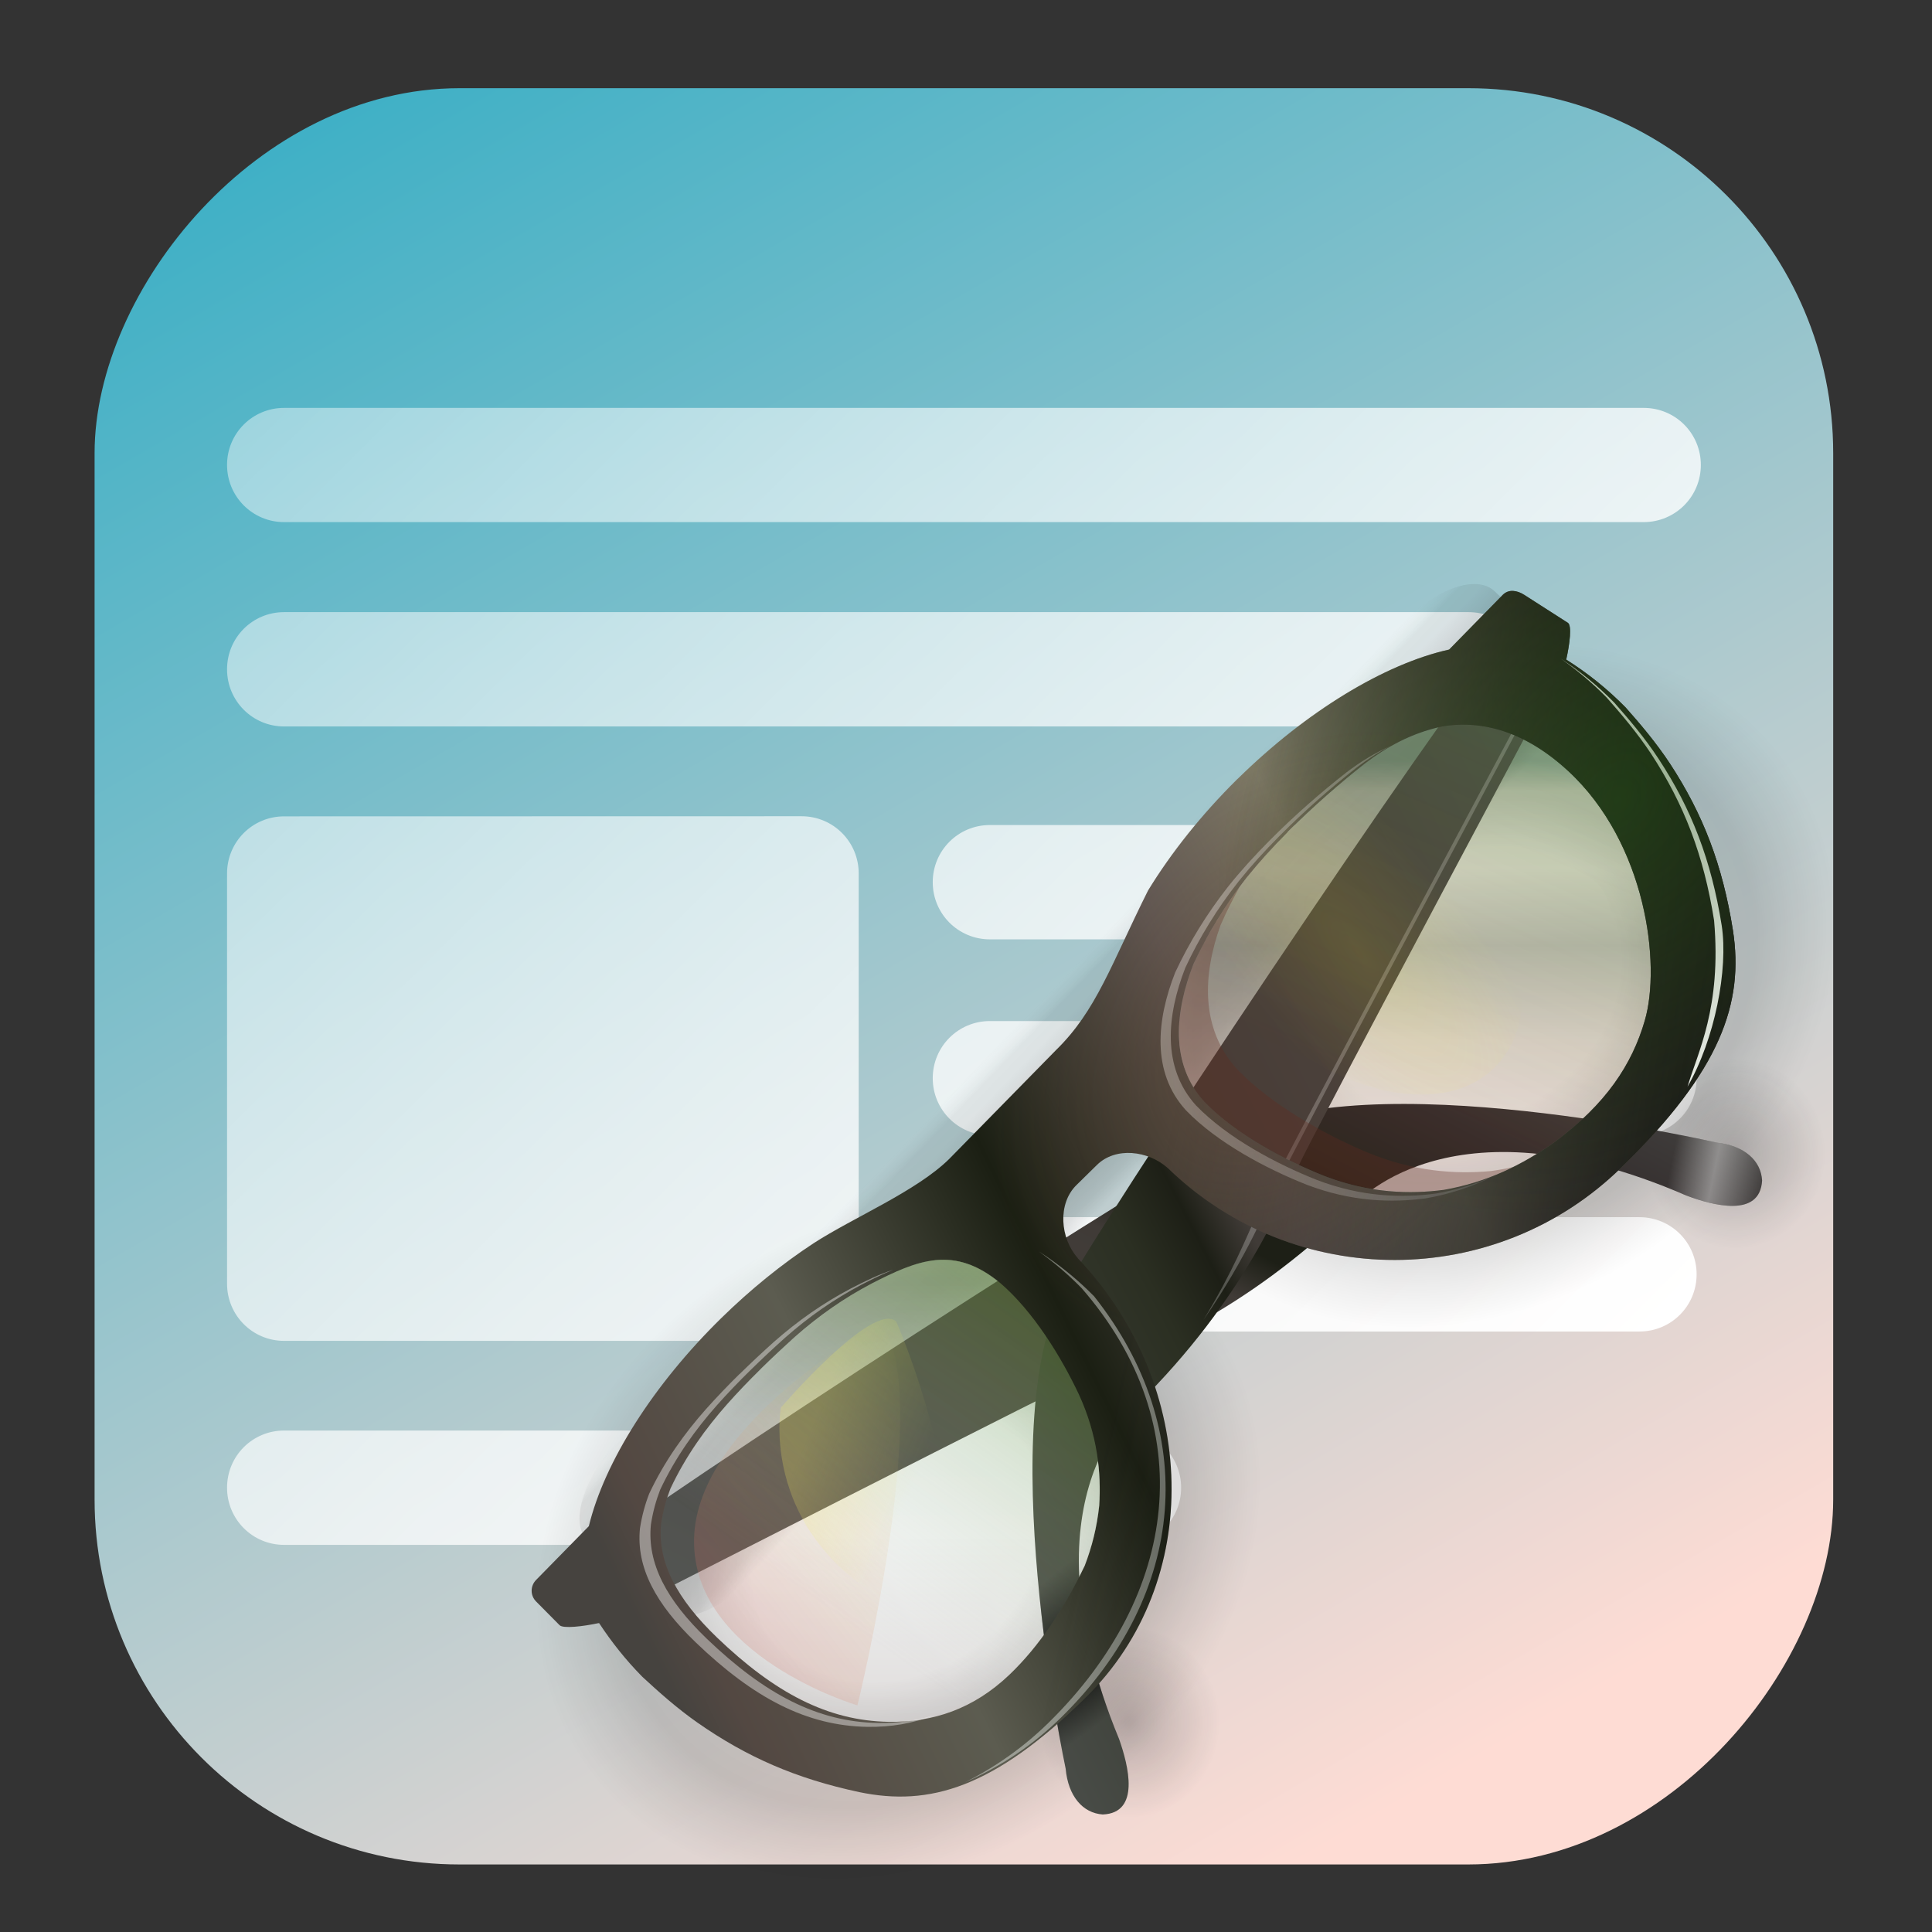 <?xml version="1.0" encoding="UTF-8" standalone="no"?>
<svg
   xmlns:dc="http://purl.org/dc/elements/1.1/"
   xmlns:cc="http://creativecommons.org/ns#"
   xmlns:rdf="http://www.w3.org/1999/02/22-rdf-syntax-ns#"
   xmlns:svg="http://www.w3.org/2000/svg"
   xmlns="http://www.w3.org/2000/svg"
   xmlns:xlink="http://www.w3.org/1999/xlink"
   xmlns:sodipodi="http://sodipodi.sourceforge.net/DTD/sodipodi-0.dtd"
   xmlns:inkscape="http://www.inkscape.org/namespaces/inkscape"
   width="64"
   height="64"
   version="1.1"
   viewBox="0 0 16.933 16.933"
   id="svg12"
   sodipodi:docname="gnome-documents.svg"
   inkscape:version="1.0.2 (e86c870879, 2021-01-15)">
  <rect x="0" y="0" width="16.933" height="16.933" fill="#333333" stroke="none"/>
  <defs
     id="defs16">
    <linearGradient
       inkscape:collect="always"
       id="linearGradient1241">
      <stop
         style="stop-color:#c6d1c4;stop-opacity:1;"
         offset="0"
         id="stop1237" />
      <stop
         style="stop-color:#eef3f3;stop-opacity:1"
         offset="0.307"
         id="stop1247" />
      <stop
         style="stop-color:#f1f3f3;stop-opacity:1"
         offset="0.568"
         id="stop1249" />
      <stop
         style="stop-color:#dedbda;stop-opacity:1"
         offset="1"
         id="stop1239" />
    </linearGradient>
    <linearGradient
       inkscape:collect="always"
       id="linearGradient1207">
      <stop
         style="stop-color:#f5efee;stop-opacity:1"
         offset="0"
         id="stop1203" />
      <stop
         style="stop-color:#e1ded6;stop-opacity:1"
         offset="0.344"
         id="stop1233" />
      <stop
         style="stop-color:#bec3b9;stop-opacity:1;"
         offset="0.568"
         id="stop1229" />
      <stop
         style="stop-color:#dee1d4;stop-opacity:1"
         offset="0.748"
         id="stop1215" />
      <stop
         style="stop-color:#d2d9ca;stop-opacity:1"
         offset="0.93"
         id="stop1213" />
      <stop
         style="stop-color:#9bb3a4;stop-opacity:1"
         offset="1"
         id="stop1205" />
    </linearGradient>
    <linearGradient
       inkscape:collect="always"
       id="linearGradient907">
      <stop
         style="stop-color:#ffffff;stop-opacity:0.388"
         offset="0"
         id="stop903" />
      <stop
         style="stop-color:#ffffff;stop-opacity:1"
         offset="1"
         id="stop905" />
    </linearGradient>
    <linearGradient
       inkscape:collect="always"
       xlink:href="#linearGradient1689"
       id="linearGradient1691"
       x1="-1424.93"
       y1="99.246"
       x2="-1482.27"
       y2="198.561"
       gradientUnits="userSpaceOnUse"
       gradientTransform="matrix(0.202,0,0,0.202,287.546,-24.064)" />
    <linearGradient
       inkscape:collect="always"
       id="linearGradient1689">
      <stop
         style="stop-color:#02a2c1;stop-opacity:1"
         offset="0"
         id="stop1685" />
      <stop
         style="stop-color:#fedcd4;stop-opacity:1"
         offset="1"
         id="stop1687" />
    </linearGradient>
    <mask
       maskUnits="userSpaceOnUse"
       id="mask1860">
      <circle
         style="fill:#e5fdff;fill-opacity:1;stroke:none;stroke-width:0.059;stroke-linecap:round;stroke-linejoin:round"
         id="circle1862"
         cx="11.542"
         cy="11.644"
         r="5.284" />
    </mask>
    <linearGradient
       gradientTransform="matrix(0.369,0,0,0.369,-2.696,-3.034)"
       id="j"
       x1="44"
       x2="30.5"
       y1="21"
       y2="46"
       gradientUnits="userSpaceOnUse">
      <stop
         stop-color="#999"
         offset="0"
         id="stop12"
         style="stop-color:#999999;stop-opacity:1" />
      <stop
         stop-color="#aeaeae"
         offset="1"
         id="stop14"
         style="stop-color:#c5c4bf;stop-opacity:1" />
    </linearGradient>
    <linearGradient
       inkscape:collect="always"
       xlink:href="#linearGradient907"
       id="linearGradient909"
       x1="9.932"
       y1="5.642"
       x2="51.403"
       y2="47.113"
       gradientUnits="userSpaceOnUse"
       gradientTransform="matrix(0.265,0,0,0.265,-0.112,0.335)" />
    <radialGradient
       inkscape:collect="always"
       xlink:href="#linearGradient922"
       id="radialGradient928"
       gradientUnits="userSpaceOnUse"
       gradientTransform="matrix(0.177,-1.0698934e-8,1.1301972e-8,0.187,11.985,4.7)"
       cx="18.214"
       cy="28.929"
       fx="18.214"
       fy="28.929"
       r="4.47" />
    <linearGradient
       inkscape:collect="always"
       id="linearGradient922">
      <stop
         style="stop-color:#0e1014;stop-opacity:1;"
         offset="0"
         id="stop918" />
      <stop
         style="stop-color:#0e1014;stop-opacity:0;"
         offset="1"
         id="stop920" />
    </linearGradient>
    <radialGradient
       inkscape:collect="always"
       xlink:href="#linearGradient922"
       id="radialGradient924"
       cx="18.214"
       cy="28.929"
       fx="18.214"
       fy="28.929"
       r="4.47"
       gradientUnits="userSpaceOnUse"
       gradientTransform="matrix(0.177,-1.0698934e-8,1.1301972e-8,0.187,6.677,9.687)" />
    <radialGradient
       inkscape:collect="always"
       xlink:href="#linearGradient903"
       id="radialGradient905"
       cx="74.344"
       cy="69.271"
       fx="74.344"
       fy="69.271"
       r="9.008"
       gradientTransform="matrix(0.374,-0.007,0.006,0.309,-22.642,-6.378)"
       gradientUnits="userSpaceOnUse" />
    <linearGradient
       inkscape:collect="always"
       id="linearGradient903">
      <stop
         style="stop-color:#000000;stop-opacity:0"
         offset="0"
         id="stop899" />
      <stop
         id="stop911"
         offset="0.405"
         style="stop-color:#000000;stop-opacity:0" />
      <stop
         id="stop907"
         offset="0.556"
         style="stop-color:#000000;stop-opacity:0.094" />
      <stop
         style="stop-color:#000000;stop-opacity:0.118"
         offset="0.773"
         id="stop909" />
      <stop
         id="stop913"
         offset="0.877"
         style="stop-color:#000000;stop-opacity:0.059" />
      <stop
         style="stop-color:#000000;stop-opacity:0"
         offset="1"
         id="stop901" />
    </linearGradient>
    <radialGradient
       inkscape:collect="always"
       xlink:href="#linearGradient903"
       id="radialGradient877"
       gradientUnits="userSpaceOnUse"
       gradientTransform="matrix(0.374,-0.007,0.006,0.309,-29.58,-5.293)"
       cx="74.344"
       cy="69.271"
       fx="74.344"
       fy="69.271"
       r="9.008" />
    <linearGradient
       inkscape:collect="always"
       xlink:href="#linearGradient938"
       id="linearGradient940"
       x1="116.205"
       y1="4.028"
       x2="125.41"
       y2="4.028"
       gradientUnits="userSpaceOnUse"
       gradientTransform="matrix(0.182,0,0,0.354,-8.522,-1)" />
    <linearGradient
       inkscape:collect="always"
       id="linearGradient938">
      <stop
         style="stop-color:#d6d7d7;stop-opacity:0"
         offset="0"
         id="stop934" />
      <stop
         id="stop942"
         offset="0.104"
         style="stop-color:#000000;stop-opacity:0.063" />
      <stop
         style="stop-color:#000000;stop-opacity:0.067;"
         offset="0.177"
         id="stop964" />
      <stop
         id="stop962"
         offset="0.365"
         style="stop-color:#000000;stop-opacity:0.157" />
      <stop
         style="stop-color:#000000;stop-opacity:0.165"
         offset="0.521"
         id="stop956" />
      <stop
         id="stop958"
         offset="0.667"
         style="stop-color:#000000;stop-opacity:0.169" />
      <stop
         style="stop-color:#000000;stop-opacity:0.149"
         offset="0.792"
         id="stop960" />
      <stop
         style="stop-color:#000000;stop-opacity:0.09"
         offset="0.917"
         id="stop944" />
      <stop
         style="stop-color:#000000;stop-opacity:0;"
         offset="1"
         id="stop936" />
    </linearGradient>
    <linearGradient
       inkscape:collect="always"
       xlink:href="#linearGradient1102"
       id="linearGradient1090"
       gradientUnits="userSpaceOnUse"
       gradientTransform="matrix(-0.031,0.031,0.031,0.031,-2.031,-11.604)"
       x1="66.419"
       y1="564.571"
       x2="272.561"
       y2="630.472" />
    <linearGradient
       inkscape:collect="always"
       id="linearGradient1102">
      <stop
         style="stop-color:#4f524f;stop-opacity:1;"
         offset="0"
         id="stop1092" />
      <stop
         style="stop-color:#322b2b;stop-opacity:1"
         offset="0.214"
         id="stop1104" />
      <stop
         style="stop-color:#1d2017;stop-opacity:1"
         offset="0.34"
         id="stop1094" />
      <stop
         style="stop-color:#1d1f16;stop-opacity:1"
         offset="0.399"
         id="stop1096" />
      <stop
         style="stop-color:#403b37;stop-opacity:1"
         offset="0.445"
         id="stop1098" />
      <stop
         style="stop-color:#4f524f;stop-opacity:1"
         offset="1"
         id="stop1100" />
    </linearGradient>
    <linearGradient
       inkscape:collect="always"
       xlink:href="#linearGradient1068"
       id="linearGradient1080"
       gradientUnits="userSpaceOnUse"
       x1="66.419"
       y1="564.571"
       x2="272.561"
       y2="630.472"
       gradientTransform="matrix(0.031,-0.031,0.031,0.031,-11.966,-1.967)" />
    <linearGradient
       inkscape:collect="always"
       id="linearGradient1068">
      <stop
         style="stop-color:#4f524f;stop-opacity:1;"
         offset="0"
         id="stop1064" />
      <stop
         style="stop-color:#2b2f22;stop-opacity:1"
         offset="0.34"
         id="stop1084" />
      <stop
         style="stop-color:#1d1f16;stop-opacity:1"
         offset="0.399"
         id="stop1082" />
      <stop
         style="stop-color:#403b37;stop-opacity:1"
         offset="0.445"
         id="stop1086" />
      <stop
         style="stop-color:#4f524f;stop-opacity:1"
         offset="1"
         id="stop1066" />
    </linearGradient>
    <radialGradient
       inkscape:collect="always"
       xlink:href="#linearGradient1167"
       id="radialGradient1169"
       cx="-243.47"
       cy="404.15"
       fx="-243.47"
       fy="404.15"
       r="67.988"
       gradientTransform="matrix(0.02,-0.018,0.006,0.007,11.93,7.197)"
       gradientUnits="userSpaceOnUse" />
    <linearGradient
       inkscape:collect="always"
       id="linearGradient1167">
      <stop
         style="stop-color:#000000;stop-opacity:1;"
         offset="0"
         id="stop1163" />
      <stop
         style="stop-color:#000000;stop-opacity:0;"
         offset="1"
         id="stop1165" />
    </linearGradient>
    <linearGradient
       inkscape:collect="always"
       xlink:href="#linearGradient969"
       id="linearGradient975"
       gradientUnits="userSpaceOnUse"
       x1="-55.746"
       y1="610.971"
       x2="199.162"
       y2="697.959"
       gradientTransform="matrix(0.031,-0.031,0.031,0.031,-11.87,-6.958)" />
    <linearGradient
       inkscape:collect="always"
       id="linearGradient969">
      <stop
         style="stop-color:#46433f;stop-opacity:1"
         offset="0"
         id="stop965" />
      <stop
         style="stop-color:#534842;stop-opacity:1"
         offset="0.039"
         id="stop977" />
      <stop
         style="stop-color:#5c5c50;stop-opacity:1"
         offset="0.198"
         id="stop1041" />
      <stop
         style="stop-color:#1b1f13;stop-opacity:1"
         offset="0.384"
         id="stop1043" />
      <stop
         style="stop-color:#625a57;stop-opacity:1"
         offset="0.571"
         id="stop983" />
      <stop
         style="stop-color:#7f7b68;stop-opacity:1"
         offset="0.69"
         id="stop985" />
      <stop
         style="stop-color:#1b1e13;stop-opacity:1"
         offset="1"
         id="stop967" />
    </linearGradient>
    <linearGradient
       inkscape:collect="always"
       xlink:href="#linearGradient885"
       id="linearGradient887-3"
       x1="314.183"
       y1="344.464"
       x2="376.448"
       y2="352.11"
       gradientUnits="userSpaceOnUse"
       gradientTransform="matrix(0.031,-0.031,0.031,0.031,-13.956,13.187)" />
    <linearGradient
       inkscape:collect="always"
       id="linearGradient885">
      <stop
         style="stop-color:#d26f64;stop-opacity:0.224"
         offset="0"
         id="stop881" />
      <stop
         style="stop-color:#f0e55e;stop-opacity:0"
         offset="1"
         id="stop883" />
    </linearGradient>
    <linearGradient
       inkscape:collect="always"
       xlink:href="#linearGradient895"
       id="linearGradient897-5"
       x1="266.729"
       y1="399.111"
       x2="275.357"
       y2="420.77"
       gradientUnits="userSpaceOnUse"
       gradientTransform="matrix(0.031,-0.031,0.031,0.031,-13.497,8.328)" />
    <linearGradient
       inkscape:collect="always"
       id="linearGradient895">
      <stop
         style="stop-color:#f8ec56;stop-opacity:0.237"
         offset="0"
         id="stop891" />
      <stop
         style="stop-color:#f8ec56;stop-opacity:0;"
         offset="1"
         id="stop893" />
    </linearGradient>
    <linearGradient
       inkscape:collect="always"
       xlink:href="#linearGradient1151"
       id="linearGradient910-6"
       x1="327.453"
       y1="414.43"
       x2="238.135"
       y2="429.715"
       gradientUnits="userSpaceOnUse"
       gradientTransform="matrix(0.031,-0.031,0.031,0.031,-13.506,8.126)" />
    <linearGradient
       inkscape:collect="always"
       id="linearGradient1151">
      <stop
         style="stop-color:#438106;stop-opacity:0.432"
         offset="0"
         id="stop1147" />
      <stop
         style="stop-color:#f1f1f1;stop-opacity:0.032"
         offset="1"
         id="stop1149" />
    </linearGradient>
    <linearGradient
       inkscape:collect="always"
       xlink:href="#linearGradient1026"
       id="linearGradient1028"
       x1="-53.588"
       y1="327.511"
       x2="-143.719"
       y2="362.74"
       gradientUnits="userSpaceOnUse"
       gradientTransform="matrix(0.031,-0.031,0.031,0.031,5.351,-6.097)" />
    <linearGradient
       inkscape:collect="always"
       id="linearGradient1026">
      <stop
         style="stop-color:#378d24;stop-opacity:0.254"
         offset="0"
         id="stop1022" />
      <stop
         style="stop-color:#904021;stop-opacity:0.091"
         offset="1"
         id="stop1024" />
    </linearGradient>
    <linearGradient
       inkscape:collect="always"
       xlink:href="#linearGradient1123"
       id="linearGradient1125"
       x1="-125.402"
       y1="427.036"
       x2="-182.169"
       y2="338.767"
       gradientUnits="userSpaceOnUse"
       gradientTransform="matrix(0.031,-0.031,0.031,0.031,5.351,-6.097)" />
    <linearGradient
       inkscape:collect="always"
       id="linearGradient1123">
      <stop
         style="stop-color:#1a1918;stop-opacity:1;"
         offset="0"
         id="stop1119" />
      <stop
         style="stop-color:#1a1918;stop-opacity:0;"
         offset="1"
         id="stop1121" />
    </linearGradient>
    <radialGradient
       inkscape:collect="always"
       xlink:href="#linearGradient1040"
       id="radialGradient1042"
       cx="-119.561"
       cy="342.408"
       fx="-119.561"
       fy="342.408"
       r="27.186"
       gradientTransform="matrix(0.027,-0.023,0.066,0.078,-7.473,-21.113)"
       gradientUnits="userSpaceOnUse" />
    <linearGradient
       inkscape:collect="always"
       id="linearGradient1040">
      <stop
         style="stop-color:#fff125;stop-opacity:0.111"
         offset="0"
         id="stop1036" />
      <stop
         style="stop-color:#fff125;stop-opacity:0;"
         offset="1"
         id="stop1038" />
    </linearGradient>
    <radialGradient
       inkscape:collect="always"
       xlink:href="#linearGradient1135"
       id="radialGradient1129"
       cx="-72.387"
       cy="365.184"
       fx="-72.387"
       fy="365.184"
       r="142.279"
       gradientTransform="matrix(0.019,-0.021,0.016,0.015,9.703,0.012)"
       gradientUnits="userSpaceOnUse" />
    <linearGradient
       inkscape:collect="always"
       id="linearGradient1135">
      <stop
         style="stop-color:#225613;stop-opacity:0.499"
         offset="0"
         id="stop1131" />
      <stop
         style="stop-color:#2a4c11;stop-opacity:0"
         offset="1"
         id="stop1133" />
    </linearGradient>
    <radialGradient
       inkscape:collect="always"
       xlink:href="#linearGradient1143"
       id="radialGradient1145"
       cx="-101.331"
       cy="312.282"
       fx="-101.331"
       fy="312.282"
       r="142.279"
       gradientTransform="matrix(0.014,-0.016,0.011,0.01,9.199,4.31)"
       gradientUnits="userSpaceOnUse" />
    <linearGradient
       inkscape:collect="always"
       id="linearGradient1143">
      <stop
         style="stop-color:#563113;stop-opacity:0.377"
         offset="0"
         id="stop1139" />
      <stop
         style="stop-color:#563113;stop-opacity:0;"
         offset="1"
         id="stop1141" />
    </linearGradient>
    <linearGradient
       inkscape:collect="always"
       xlink:href="#linearGradient1181"
       id="linearGradient1185"
       gradientUnits="userSpaceOnUse"
       x1="-116.558"
       y1="453.493"
       x2="-122.764"
       y2="432.181"
       gradientTransform="matrix(0.018,-0.035,0.034,0.016,2.267,-1.523)" />
    <linearGradient
       inkscape:collect="always"
       id="linearGradient1181">
      <stop
         style="stop-color:#ffffff;stop-opacity:0"
         offset="0"
         id="stop1177" />
      <stop
         style="stop-color:#ffffff;stop-opacity:1"
         offset="0.545"
         id="stop1187" />
      <stop
         style="stop-color:#ffffff;stop-opacity:0"
         offset="1"
         id="stop1179" />
    </linearGradient>
    <linearGradient
       inkscape:collect="always"
       xlink:href="#linearGradient1207"
       id="linearGradient1211"
       gradientUnits="userSpaceOnUse"
       x1="18.263"
       y1="11.956"
       x2="18.263"
       y2="8.214"
       gradientTransform="translate(-5.022,-1.545)" />
    <linearGradient
       inkscape:collect="always"
       xlink:href="#linearGradient1241"
       id="linearGradient1245"
       gradientUnits="userSpaceOnUse"
       x1="2.996"
       y1="11.256"
       x2="2.996"
       y2="15.12"
       gradientTransform="translate(5.383)" />
  </defs>
  <sodipodi:namedview
     pagecolor="#ffffff"
     bordercolor="#666666"
     borderopacity="1"
     objecttolerance="10"
     gridtolerance="10"
     guidetolerance="10"
     inkscape:pageopacity="0"
     inkscape:pageshadow="2"
     inkscape:window-width="1920"
     inkscape:window-height="1024"
     id="namedview14"
     showgrid="false"
     inkscape:zoom="3.5300096"
     inkscape:cx="-71.491175"
     inkscape:cy="27.037507"
     inkscape:window-x="0"
     inkscape:window-y="24"
     inkscape:window-maximized="1"
     inkscape:current-layer="svg12"
     inkscape:document-rotation="0" />
  <rect
     style="fill:url(#linearGradient1691);fill-opacity:1;stroke:none;stroke-width:0.403;stroke-linecap:round;stroke-linejoin:round;stroke-miterlimit:4;stroke-dasharray:none;stroke-opacity:1"
     id="rect1533-9"
     width="15.238"
     height="15.568"
     x="-16.067"
     y="0.773"
     rx="3.198"
     ry="3.198"
     transform="scale(-1,1)" />
  <path
     id="rect886"
     style="opacity:1;fill:url(#linearGradient909);fill-opacity:1;stroke-width:0.052;stroke-linecap:round;stroke-linejoin:round"
     d="m 2.49,3.575 c -0.277,0 -0.5,0.223 -0.5,0.5 0,0.277 0.223,0.501 0.5,0.501 h 11.916 c 0.277,0 0.501,-0.223 0.501,-0.501 0,-0.277 -0.223,-0.5 -0.501,-0.5 z m 0,1.79 c -0.277,0 -0.5,0.223 -0.5,0.501 0,0.277 0.223,0.501 0.5,0.501 h 10.381 c 0.277,0 0.501,-0.223 0.501,-0.501 0,-0.277 -0.223,-0.501 -0.501,-0.501 z m 0,1.79 c -0.277,-3e-7 -0.5,0.223 -0.5,0.501 v 3.595 c 0,0.277 0.223,0.501 0.5,0.501 h 4.535 c 0.277,0 0.501,-0.223 0.501,-0.501 V 7.655 c 0,-0.277 -0.223,-0.501 -0.501,-0.501 z m 6.186,0.076 c -0.277,0 -0.501,0.223 -0.501,0.501 0,0.277 0.223,0.501 0.501,0.501 h 5.693 c 0.277,0 0.501,-0.223 0.501,-0.501 0,-0.277 -0.223,-0.501 -0.501,-0.501 z m 0,1.718 c -0.277,-2e-7 -0.501,0.223 -0.501,0.501 0,0.277 0.223,0.501 0.501,0.501 h 5.693 c 0.277,0 0.501,-0.223 0.501,-0.501 0,-0.277 -0.223,-0.501 -0.501,-0.501 z m 0,1.719 c -0.277,0 -0.501,0.223 -0.501,0.501 0,0.277 0.223,0.501 0.501,0.501 h 5.693 c 0.277,0 0.501,-0.223 0.501,-0.501 0,-0.277 -0.223,-0.501 -0.501,-0.501 z M 2.49,12.538 c -0.277,0 -0.5,0.223 -0.5,0.501 0,0.277 0.223,0.501 0.5,0.501 h 7.361 c 0.277,0 0.501,-0.223 0.501,-0.501 0,-0.277 -0.223,-0.501 -0.501,-0.501 z" />
  <path
     id="path1235"
     style="fill:url(#linearGradient1245);fill-opacity:1;stroke:none;stroke-width:0.044px;stroke-linecap:butt;stroke-linejoin:miter;stroke-opacity:1"
     d="m 6.666,11.999 c -0.101,0.099 -0.2,0.203 -0.295,0.309 -0.185,0.209 -0.361,0.452 -0.496,0.739 -0.036,0.093 -0.064,0.194 -0.081,0.304 -0.035,0.344 0.14,0.665 0.489,1 0.509,0.489 0.973,0.731 1.503,0.74 0.395,0.005 0.746,-0.114 1.06,-0.412 0.266,-0.253 0.485,-0.589 0.662,-0.957 0.063,-0.164 0.107,-0.338 0.127,-0.527 0.018,-0.28 -0.013,-0.614 -0.18,-0.978 -0.154,-0.326 -0.398,-0.723 -0.686,-0.971 -0.406,-0.337 -0.725,-0.205 -1.129,0.003 -0.24,0.127 -0.458,0.279 -0.671,0.466 -0.099,0.089 -0.201,0.184 -0.302,0.283 z" />
  <path
     id="path1201"
     style="fill:url(#linearGradient1211);fill-opacity:1;stroke:none;stroke-width:0.325;stroke-linecap:round;stroke-linejoin:round;stroke-opacity:1"
     d="m 11.286,7.293 c -0.13,0.131 -0.252,0.265 -0.359,0.399 -0.188,0.239 -0.343,0.492 -0.466,0.755 -0.162,0.412 -0.211,0.874 0.095,1.209 0.275,0.285 0.707,0.513 1.059,0.652 0.393,0.15 0.747,0.158 1.042,0.119 0.371,-0.065 0.683,-0.215 0.97,-0.419 0.45,-0.333 0.678,-0.679 0.79,-1.065 0.142,-0.491 0.014,-1.553 -0.671,-2.186 C 13.374,6.415 12.996,6.306 12.634,6.368 12.364,6.428 12.154,6.547 11.964,6.691 11.739,6.867 11.502,7.075 11.286,7.293 Z" />
  <circle
     r="0.862"
     cy="10.108"
     cx="15.209"
     id="circle926"
     style="opacity:0.222;fill:url(#radialGradient928);fill-opacity:1;stroke:#1c3325;stroke-width:3.901;stroke-linecap:round;stroke-linejoin:round;stroke-miterlimit:4;stroke-dasharray:none;stroke-dashoffset:0;stroke-opacity:0.008" />
  <circle
     style="opacity:0.222;fill:url(#radialGradient924);fill-opacity:1;stroke:#1c3325;stroke-width:3.901;stroke-linecap:round;stroke-linejoin:round;stroke-miterlimit:4;stroke-dasharray:none;stroke-dashoffset:0;stroke-opacity:0.008"
     id="path907"
     cx="9.9"
     cy="15.096"
     r="0.862" />
  <ellipse
     style="fill:none;fill-opacity:1;stroke:url(#radialGradient905);stroke-width:2.041;stroke-linecap:round;stroke-linejoin:round;stroke-miterlimit:4;stroke-dasharray:none;stroke-opacity:1"
     id="path889"
     cx="5.582"
     cy="14.463"
     rx="2.421"
     ry="1.822"
     transform="rotate(-35.193)" />
  <ellipse
     transform="rotate(-35.193)"
     ry="1.822"
     rx="2.421"
     cy="15.547"
     cx="-1.357"
     id="ellipse875"
     style="fill:none;fill-opacity:1;stroke:url(#radialGradient877);stroke-width:2.041;stroke-linecap:round;stroke-linejoin:round;stroke-miterlimit:4;stroke-dasharray:none;stroke-opacity:1" />
  <rect
     style="fill:url(#linearGradient940);fill-opacity:1;stroke:#000000;stroke-width:0;stroke-linecap:round;stroke-linejoin:round;stroke-miterlimit:4;stroke-dasharray:none;stroke-opacity:0.094"
     id="rect932"
     width="1.677"
     height="11.501"
     x="12.652"
     y="-5.325"
     rx="0.39"
     ry="0.758"
     transform="rotate(43.793)" />
  <path
     style="fill:url(#linearGradient1090);fill-opacity:1;stroke:none;stroke-width:0.044px;stroke-linecap:butt;stroke-linejoin:miter;stroke-opacity:1"
     d="m 5.251,14.225 c 0,0 4.192,-2.141 4.484,-2.268 0.261,-0.114 1.154,-0.433 2.116,-1.376 0,0 0.82,-1.017 2.928,-0.103 0.233,0.087 0.646,0.199 0.665,-0.131 -0.009,-0.175 -0.155,-0.306 -0.395,-0.332 0,0 -3.082,-0.715 -4.227,-0.07 -1.145,0.645 -5.661,3.569 -5.867,3.835 -0.206,0.266 0.296,0.446 0.296,0.446 z"
     id="path1088"
     sodipodi:nodetypes="csccccssc" />
  <path
     style="fill:url(#linearGradient1080);fill-opacity:1;stroke:none;stroke-width:0.044px;stroke-linecap:butt;stroke-linejoin:miter;stroke-opacity:1"
     d="m 13.727,5.781 c 0,0 -2.216,4.153 -2.349,4.443 -0.119,0.259 -0.454,1.146 -1.414,2.091 0,0 -1.032,0.802 -0.156,2.926 0.083,0.235 0.188,0.649 -0.143,0.662 -0.175,-0.012 -0.303,-0.16 -0.325,-0.401 0,0 -0.659,-3.094 0.007,-4.228 0.666,-1.133 3.67,-5.595 3.94,-5.796 0.27,-0.201 0.441,0.304 0.441,0.304 z"
     id="path1062"
     sodipodi:nodetypes="csccccssc" />
  <path
     id="path1193"
     style="fill:#ffffff;fill-opacity:0.241;stroke:none;stroke-width:0.044px;stroke-linecap:butt;stroke-linejoin:miter;stroke-opacity:1"
     d="m 13.345,6.244 c 0,0 -2.216,4.153 -2.349,4.443 -0.064,0.14 -0.193,0.464 -0.448,0.881 0.387,-0.557 0.562,-1.005 0.641,-1.176 0.133,-0.29 2.349,-4.443 2.349,-4.443 -0.082,0.084 -0.25,0.192 -0.193,0.295 z"
     sodipodi:nodetypes="cscscc" />
  <path
     id="path1153"
     style="fill:url(#radialGradient1169);fill-opacity:1;stroke:none;stroke-width:0.331;stroke-linecap:round;stroke-linejoin:round"
     d="m 9.067,13.46 c 0.064,1.06 0.273,2.041 0.273,2.041 0.016,0.175 0.088,0.301 0.193,0.362 A 1.052,2.978 45.518 0 0 9.888,15.569 C 9.877,15.456 9.841,15.334 9.808,15.24 9.4,14.25 9.406,13.548 9.529,13.08 a 1.052,2.978 45.518 0 0 -0.462,0.38 z" />
  <path
     id="rect837"
     style="fill:url(#linearGradient975);fill-opacity:1;stroke-width:0.331;stroke-linecap:round;stroke-linejoin:round"
     d="M 10.842,6.831 C 10.529,7.141 10.263,7.476 10.062,7.805 9.739,8.452 9.61,8.857 9.257,9.202 L 8.318,10.159 c -0.287,0.282 -0.837,0.511 -1.185,0.736 -0.278,0.182 -0.554,0.405 -0.813,0.659 -0.592,0.581 -1.022,1.257 -1.159,1.822 l -0.462,0.471 c -0.052,0.053 -0.053,0.136 -4.995e-4,0.189 l 0.206,0.208 c 0.031,0.031 0.201,0.012 0.346,-0.019 0.109,0.166 0.235,0.325 0.38,0.472 0.141,0.13 0.301,0.274 0.484,0.402 0.43,0.3 0.862,0.49 1.417,0.608 0.614,0.128 1.181,-0.036 1.986,-0.831 1.031,-1.013 0.994,-2.726 -0.073,-3.85 l 7.937e-4,-7.79e-4 C 9.291,10.852 9.268,10.55 9.434,10.387 L 9.614,10.21 c 0.164,-0.161 0.449,-0.126 0.621,0.027 1.107,1.075 2.874,1.077 3.979,-0.008 C 15.084,9.38 15.286,8.788 15.188,8.153 15.097,7.579 14.925,7.134 14.637,6.694 14.514,6.507 14.374,6.343 14.247,6.2 14.087,6.037 13.913,5.898 13.727,5.781 c 0.032,-0.142 0.05,-0.299 0.015,-0.322 l -0.382,-0.245 c -0.062,-0.04 -0.137,-0.053 -0.189,-4.998e-4 L 12.701,5.693 c -0.568,0.126 -1.254,0.545 -1.847,1.127 -0.004,0.004 -0.008,0.008 -0.012,0.011 z m 0.443,0.461 C 11.502,7.075 11.739,6.867 11.964,6.691 c 0.19,-0.144 0.4,-0.263 0.67,-0.323 0.361,-0.062 0.739,0.047 1.111,0.39 0.685,0.633 0.814,1.695 0.671,2.186 -0.112,0.386 -0.34,0.732 -0.79,1.065 -0.286,0.204 -0.599,0.354 -0.97,0.419 -0.295,0.039 -0.649,0.031 -1.042,-0.119 C 11.263,10.17 10.831,9.942 10.556,9.656 10.25,9.321 10.299,8.859 10.461,8.447 10.584,8.185 10.739,7.931 10.926,7.692 11.034,7.558 11.156,7.423 11.286,7.293 Z M 6.666,11.999 c 0.101,-0.099 0.203,-0.194 0.302,-0.283 0.213,-0.188 0.431,-0.339 0.671,-0.466 0.404,-0.207 0.723,-0.34 1.129,-0.003 0.288,0.247 0.531,0.644 0.686,0.971 0.168,0.364 0.198,0.698 0.18,0.978 -0.02,0.189 -0.064,0.363 -0.127,0.527 -0.177,0.367 -0.395,0.703 -0.662,0.957 C 8.532,14.977 8.181,15.097 7.786,15.091 7.256,15.081 6.793,14.84 6.283,14.351 5.935,14.016 5.76,13.694 5.795,13.351 c 0.017,-0.11 0.045,-0.211 0.081,-0.304 0.135,-0.287 0.311,-0.53 0.496,-0.739 0.094,-0.106 0.194,-0.21 0.295,-0.309 z"
     sodipodi:nodetypes="cccccccccccccccccssccccccccccccsccssccccccssccccccccscccs" />
  <path
     style="fill:url(#linearGradient887-3);fill-opacity:1;stroke:none;stroke-width:0.044px;stroke-linecap:butt;stroke-linejoin:miter;stroke-opacity:1"
     d="m 7.709,11.6 c 0.499,0.53 -0.194,3.347 -0.194,3.347 0,0 -1.45,-0.429 -1.432,-1.456 0.018,-1.027 1.625,-1.89 1.625,-1.89 z"
     id="path879-1"
     sodipodi:nodetypes="cczc" />
  <path
     style="fill:url(#linearGradient897-5);fill-opacity:1;stroke:none;stroke-width:0.044px;stroke-linecap:butt;stroke-linejoin:miter;stroke-opacity:1"
     d="M 8.224,14.247 C 6.603,13.655 6.844,12.337 6.844,12.337 c 0,0 0.81,-0.942 1.011,-0.754 0,0 0.724,1.629 0.369,2.663 z"
     id="path889-2" />
  <path
     id="path899-7"
     style="fill:url(#linearGradient910-6);fill-opacity:1;stroke:none;stroke-width:0.044px;stroke-linecap:butt;stroke-linejoin:miter;stroke-opacity:1"
     d="m 6.666,11.999 c -0.101,0.099 -0.2,0.203 -0.295,0.309 -0.185,0.209 -0.361,0.452 -0.496,0.739 -0.036,0.093 -0.064,0.194 -0.081,0.304 -0.035,0.344 0.14,0.665 0.489,1 0.509,0.489 0.973,0.731 1.503,0.74 0.395,0.005 0.746,-0.114 1.06,-0.412 0.266,-0.253 0.485,-0.589 0.662,-0.957 0.063,-0.164 0.107,-0.338 0.127,-0.527 C 9.652,12.915 9.622,12.581 9.454,12.217 9.3,11.891 9.056,11.494 8.768,11.246 8.362,10.909 8.043,11.042 7.639,11.249 7.399,11.377 7.181,11.528 6.968,11.716 6.869,11.804 6.767,11.899 6.666,11.999 Z" />
  <path
     id="path990"
     style="fill:#ffffff;fill-opacity:0.41;stroke:none;stroke-width:0.044px;stroke-linecap:butt;stroke-linejoin:miter;stroke-opacity:1"
     d="m 6.481,12.043 c -0.101,0.099 -0.2,0.203 -0.295,0.309 -0.185,0.209 -0.361,0.452 -0.496,0.739 -0.036,0.093 -0.064,0.194 -0.081,0.304 -0.035,0.344 0.14,0.665 0.489,1 0.509,0.489 0.973,0.731 1.503,0.74 0.207,0.003 0.401,-0.029 0.584,-0.102 -0.155,0.049 -0.317,0.07 -0.489,0.068 C 7.166,15.092 6.703,14.85 6.193,14.361 5.845,14.026 5.67,13.705 5.705,13.361 c 0.017,-0.11 0.045,-0.211 0.081,-0.304 0.135,-0.287 0.311,-0.53 0.496,-0.739 0.094,-0.106 0.194,-0.21 0.295,-0.309 0.101,-0.099 0.203,-0.194 0.302,-0.283 0.213,-0.188 0.431,-0.339 0.671,-0.466 0.097,-0.05 0.189,-0.095 0.278,-0.131 -0.119,0.038 -0.242,0.097 -0.373,0.165 -0.24,0.127 -0.458,0.279 -0.671,0.466 -0.099,0.089 -0.201,0.184 -0.302,0.283 z" />
  <path
     id="path995"
     style="fill:#f9fff8;fill-opacity:0.41;stroke:none;stroke-width:0.328;stroke-linecap:round;stroke-linejoin:round"
     d="m 9.106,10.969 c 0.133,0.096 0.258,0.203 0.373,0.32 1.051,1.207 0.85,2.691 -0.288,3.809 C 8.976,15.309 8.728,15.486 8.457,15.621 8.771,15.484 9.058,15.291 9.302,15.051 10.407,13.966 10.519,12.535 9.589,11.361 9.443,11.213 9.281,11.081 9.106,10.969 Z"
     sodipodi:nodetypes="ccccccc" />
  <path
     id="path1002"
     style="fill:url(#linearGradient1028);fill-opacity:1;stroke:none;stroke-width:0.325;stroke-linecap:round;stroke-linejoin:round"
     d="m 11.286,7.293 c -0.13,0.131 -0.252,0.265 -0.359,0.399 -0.188,0.239 -0.343,0.492 -0.466,0.755 -0.162,0.412 -0.211,0.874 0.095,1.209 0.275,0.285 0.707,0.513 1.059,0.652 0.393,0.15 0.747,0.158 1.042,0.119 0.371,-0.065 0.683,-0.215 0.97,-0.419 0.45,-0.333 0.678,-0.679 0.79,-1.065 0.142,-0.491 0.014,-1.553 -0.671,-2.186 C 13.374,6.415 12.996,6.306 12.634,6.368 12.364,6.428 12.154,6.547 11.964,6.691 11.739,6.867 11.502,7.075 11.286,7.293 Z" />
  <path
     id="path1010"
     style="fill:#ffffff;fill-opacity:0.41;stroke:none;stroke-width:0.325;stroke-linecap:round;stroke-linejoin:round"
     d="m 11.125,7.369 c -0.13,0.131 -0.252,0.265 -0.359,0.399 -0.188,0.239 -0.343,0.492 -0.466,0.755 -0.162,0.412 -0.211,0.874 0.095,1.209 0.275,0.285 0.707,0.513 1.059,0.652 0.393,0.15 0.747,0.158 1.042,0.119 0.218,-0.038 0.416,-0.106 0.6,-0.197 -0.159,0.07 -0.328,0.123 -0.511,0.155 -0.295,0.039 -0.649,0.031 -1.042,-0.119 C 11.191,10.203 10.76,9.975 10.484,9.69 10.179,9.355 10.228,8.893 10.389,8.481 c 0.123,-0.263 0.278,-0.517 0.466,-0.755 0.107,-0.134 0.229,-0.269 0.359,-0.399 0.216,-0.218 0.453,-0.425 0.678,-0.601 0.092,-0.07 0.189,-0.134 0.296,-0.188 -0.142,0.062 -0.267,0.141 -0.385,0.23 -0.225,0.176 -0.462,0.383 -0.678,0.601 z" />
  <path
     id="path1117"
     style="fill:url(#linearGradient1125);fill-opacity:1;stroke-width:0.331;stroke-linecap:round;stroke-linejoin:round"
     d="M 10.842,6.831 C 10.529,7.141 10.263,7.476 10.062,7.805 9.739,8.452 9.61,8.857 9.257,9.202 L 8.318,10.159 c -0.287,0.282 -0.837,0.511 -1.185,0.736 -0.278,0.182 -0.554,0.405 -0.813,0.659 -0.592,0.581 -1.022,1.257 -1.159,1.822 l -0.462,0.471 c -0.052,0.053 -0.053,0.136 -4.995e-4,0.189 l 0.206,0.208 c 0.031,0.031 0.201,0.012 0.346,-0.019 0.109,0.166 0.235,0.325 0.38,0.472 0.141,0.13 0.301,0.274 0.484,0.402 0.43,0.3 0.862,0.49 1.417,0.608 0.614,0.128 1.181,-0.036 1.986,-0.831 1.031,-1.013 0.994,-2.726 -0.073,-3.85 l 7.937e-4,-7.79e-4 C 9.291,10.852 9.268,10.55 9.434,10.387 L 9.614,10.21 c 0.164,-0.161 0.449,-0.126 0.621,0.027 1.107,1.075 2.874,1.077 3.979,-0.008 C 15.084,9.38 15.286,8.788 15.188,8.153 15.097,7.579 14.925,7.134 14.637,6.694 14.514,6.507 14.374,6.343 14.247,6.2 14.087,6.037 13.913,5.898 13.727,5.781 c 0.032,-0.142 0.05,-0.299 0.015,-0.322 l -0.382,-0.245 c -0.062,-0.04 -0.137,-0.053 -0.189,-4.998e-4 L 12.701,5.693 c -0.568,0.126 -1.254,0.545 -1.847,1.127 -0.004,0.004 -0.008,0.008 -0.012,0.011 z m 0.443,0.461 C 11.502,7.075 11.739,6.867 11.964,6.691 c 0.19,-0.144 0.4,-0.263 0.67,-0.323 0.361,-0.062 0.739,0.047 1.111,0.39 0.685,0.633 0.814,1.695 0.671,2.186 -0.112,0.386 -0.34,0.732 -0.79,1.065 -0.286,0.204 -0.599,0.354 -0.97,0.419 -0.295,0.039 -0.649,0.031 -1.042,-0.119 C 11.263,10.17 10.831,9.942 10.556,9.656 10.25,9.321 10.299,8.859 10.461,8.447 10.584,8.185 10.739,7.931 10.926,7.692 11.034,7.558 11.156,7.423 11.286,7.293 Z M 6.666,11.999 c 0.101,-0.099 0.203,-0.194 0.302,-0.283 0.213,-0.188 0.431,-0.339 0.671,-0.466 0.404,-0.207 0.723,-0.34 1.129,-0.003 0.288,0.247 0.531,0.644 0.686,0.971 0.168,0.364 0.198,0.698 0.18,0.978 -0.02,0.189 -0.064,0.363 -0.127,0.527 -0.177,0.367 -0.395,0.703 -0.662,0.957 C 8.532,14.977 8.181,15.097 7.786,15.091 7.256,15.081 6.793,14.84 6.283,14.351 5.935,14.016 5.76,13.694 5.795,13.351 c 0.017,-0.11 0.045,-0.211 0.081,-0.304 0.135,-0.287 0.311,-0.53 0.496,-0.739 0.094,-0.106 0.194,-0.21 0.295,-0.309 z"
     sodipodi:nodetypes="cccccccccccccccccssccccccccccccsccssccccccssccccccccscccs" />
  <path
     id="path1015"
     style="fill:#ffffff;fill-opacity:1;stroke-width:0.331;stroke-linecap:round;stroke-linejoin:round"
     d="M 14.79,9.525 C 15.03,9.108 15.148,8.495 15.09,8.112 14.998,7.537 14.826,7.093 14.538,6.653 14.416,6.466 14.275,6.302 14.148,6.158 14.003,6.01 13.845,5.881 13.678,5.772 c 0.142,0.099 0.278,0.213 0.404,0.342 0.127,0.144 0.267,0.308 0.39,0.494 0.287,0.44 0.46,0.885 0.551,1.459 0.067,0.766 -0.144,1.156 -0.233,1.458 z"
     sodipodi:nodetypes="ccccscccc" />
  <path
     id="path1030"
     style="fill:url(#radialGradient1042);fill-opacity:1;stroke:none;stroke-width:0.331;stroke-linecap:round;stroke-linejoin:round"
     d="m 11.286,7.293 c -0.13,0.131 -0.252,0.265 -0.359,0.399 -0.16,0.203 -0.296,0.418 -0.409,0.639 a 1.902,1.191 45.518 0 0 0.398,0.504 1.902,1.191 45.518 0 0 2.182,0.523 1.902,1.191 45.518 0 0 -0.483,-2.191 1.902,1.191 45.518 0 0 -0.632,-0.489 c -0.006,0.005 -0.012,0.009 -0.019,0.014 -0.225,0.176 -0.462,0.383 -0.678,0.601 z" />
  <path
     id="path1044"
     style="fill:#602b1f;fill-opacity:0.335;stroke:none;stroke-width:0.325;stroke-linecap:round;stroke-linejoin:round"
     d="m 10.866,7.771 c -0.161,0.215 -0.296,0.442 -0.405,0.676 -0.162,0.412 -0.211,0.874 0.095,1.209 0.275,0.285 0.707,0.513 1.059,0.652 0.393,0.15 0.747,0.158 1.042,0.119 0.22,-0.038 0.419,-0.107 0.605,-0.199 -0.064,0.015 -0.13,0.027 -0.198,0.036 -0.305,0.028 -0.675,0.006 -1.089,-0.167 C 11.602,9.938 11.144,9.683 10.845,9.374 10.514,9.012 10.545,8.533 10.697,8.11 10.747,7.995 10.804,7.882 10.866,7.771 Z" />
  <path
     id="path1127"
     style="fill:url(#radialGradient1129);fill-opacity:1;stroke-width:0.331;stroke-linecap:round;stroke-linejoin:round"
     d="M 10.842,6.831 C 10.529,7.141 10.263,7.476 10.062,7.805 9.739,8.452 9.61,8.857 9.257,9.202 L 8.318,10.159 c -0.287,0.282 -0.837,0.511 -1.185,0.736 -0.278,0.182 -0.554,0.405 -0.813,0.659 -0.592,0.581 -1.022,1.257 -1.159,1.822 l -0.462,0.471 c -0.052,0.053 -0.053,0.136 -4.995e-4,0.189 l 0.206,0.208 c 0.031,0.031 0.201,0.012 0.346,-0.019 0.109,0.166 0.235,0.325 0.38,0.472 0.141,0.13 0.301,0.274 0.484,0.402 0.43,0.3 0.862,0.49 1.417,0.608 0.614,0.128 1.181,-0.036 1.986,-0.831 1.031,-1.013 0.994,-2.726 -0.073,-3.85 l 7.937e-4,-7.79e-4 C 9.291,10.852 9.268,10.55 9.434,10.387 L 9.614,10.21 c 0.164,-0.161 0.449,-0.126 0.621,0.027 1.107,1.075 2.874,1.077 3.979,-0.008 C 15.084,9.38 15.286,8.788 15.188,8.153 15.097,7.579 14.925,7.134 14.637,6.694 14.514,6.507 14.374,6.343 14.247,6.2 14.087,6.037 13.913,5.898 13.727,5.781 c 0.032,-0.142 0.05,-0.299 0.015,-0.322 l -0.382,-0.245 c -0.062,-0.04 -0.137,-0.053 -0.189,-4.998e-4 L 12.701,5.693 c -0.568,0.126 -1.254,0.545 -1.847,1.127 -0.004,0.004 -0.008,0.008 -0.012,0.011 z m 0.443,0.461 C 11.502,7.075 11.739,6.867 11.964,6.691 c 0.19,-0.144 0.4,-0.263 0.67,-0.323 0.361,-0.062 0.739,0.047 1.111,0.39 0.685,0.633 0.814,1.695 0.671,2.186 -0.112,0.386 -0.34,0.732 -0.79,1.065 -0.286,0.204 -0.599,0.354 -0.97,0.419 -0.295,0.039 -0.649,0.031 -1.042,-0.119 C 11.263,10.17 10.831,9.942 10.556,9.656 10.25,9.321 10.299,8.859 10.461,8.447 10.584,8.185 10.739,7.931 10.926,7.692 11.034,7.558 11.156,7.423 11.286,7.293 Z M 6.666,11.999 c 0.101,-0.099 0.203,-0.194 0.302,-0.283 0.213,-0.188 0.431,-0.339 0.671,-0.466 0.404,-0.207 0.723,-0.34 1.129,-0.003 0.288,0.247 0.531,0.644 0.686,0.971 0.168,0.364 0.198,0.698 0.18,0.978 -0.02,0.189 -0.064,0.363 -0.127,0.527 -0.177,0.367 -0.395,0.703 -0.662,0.957 C 8.532,14.977 8.181,15.097 7.786,15.091 7.256,15.081 6.793,14.84 6.283,14.351 5.935,14.016 5.76,13.694 5.795,13.351 c 0.017,-0.11 0.045,-0.211 0.081,-0.304 0.135,-0.287 0.311,-0.53 0.496,-0.739 0.094,-0.106 0.194,-0.21 0.295,-0.309 z"
     sodipodi:nodetypes="cccccccccccccccccssccccccccccccsccssccccccssccccccccscccs" />
  <path
     id="path1137"
     style="fill:url(#radialGradient1145);fill-opacity:1;stroke-width:0.331;stroke-linecap:round;stroke-linejoin:round"
     d="M 10.842,6.831 C 10.529,7.141 10.263,7.476 10.062,7.805 9.739,8.452 9.61,8.857 9.257,9.202 L 8.318,10.159 c -0.287,0.282 -0.837,0.511 -1.185,0.736 -0.278,0.182 -0.554,0.405 -0.813,0.659 -0.592,0.581 -1.022,1.257 -1.159,1.822 l -0.462,0.471 c -0.052,0.053 -0.053,0.136 -4.995e-4,0.189 l 0.206,0.208 c 0.031,0.031 0.201,0.012 0.346,-0.019 0.109,0.166 0.235,0.325 0.38,0.472 0.141,0.13 0.301,0.274 0.484,0.402 0.43,0.3 0.862,0.49 1.417,0.608 0.614,0.128 1.181,-0.036 1.986,-0.831 1.031,-1.013 0.994,-2.726 -0.073,-3.85 l 7.937e-4,-7.79e-4 C 9.291,10.852 9.268,10.55 9.434,10.387 L 9.614,10.21 c 0.164,-0.161 0.449,-0.126 0.621,0.027 1.107,1.075 2.874,1.077 3.979,-0.008 C 15.084,9.38 15.286,8.788 15.188,8.153 15.097,7.579 14.925,7.134 14.637,6.694 14.514,6.507 14.374,6.343 14.247,6.2 14.087,6.037 13.913,5.898 13.727,5.781 c 0.032,-0.142 0.05,-0.299 0.015,-0.322 l -0.382,-0.245 c -0.062,-0.04 -0.137,-0.053 -0.189,-4.998e-4 L 12.701,5.693 c -0.568,0.126 -1.254,0.545 -1.847,1.127 -0.004,0.004 -0.008,0.008 -0.012,0.011 z m 0.443,0.461 C 11.502,7.075 11.739,6.867 11.964,6.691 c 0.19,-0.144 0.4,-0.263 0.67,-0.323 0.361,-0.062 0.739,0.047 1.111,0.39 0.685,0.633 0.814,1.695 0.671,2.186 -0.112,0.386 -0.34,0.732 -0.79,1.065 -0.286,0.204 -0.599,0.354 -0.97,0.419 -0.295,0.039 -0.649,0.031 -1.042,-0.119 C 11.263,10.17 10.831,9.942 10.556,9.656 10.25,9.321 10.299,8.859 10.461,8.447 10.584,8.185 10.739,7.931 10.926,7.692 11.034,7.558 11.156,7.423 11.286,7.293 Z M 6.666,11.999 c 0.101,-0.099 0.203,-0.194 0.302,-0.283 0.213,-0.188 0.431,-0.339 0.671,-0.466 0.404,-0.207 0.723,-0.34 1.129,-0.003 0.288,0.247 0.531,0.644 0.686,0.971 0.168,0.364 0.198,0.698 0.18,0.978 -0.02,0.189 -0.064,0.363 -0.127,0.527 -0.177,0.367 -0.395,0.703 -0.662,0.957 C 8.532,14.977 8.181,15.097 7.786,15.091 7.256,15.081 6.793,14.84 6.283,14.351 5.935,14.016 5.76,13.694 5.795,13.351 c 0.017,-0.11 0.045,-0.211 0.081,-0.304 0.135,-0.287 0.311,-0.53 0.496,-0.739 0.094,-0.106 0.194,-0.21 0.295,-0.309 z"
     sodipodi:nodetypes="cccccccccccccccccssccccccccccccsccssccccccssccccccccscccs" />
  <path
     id="rect1175"
     style="opacity:0.419;fill:url(#linearGradient1185);fill-opacity:1;stroke:none;stroke-width:0.29;stroke-linecap:round;stroke-linejoin:round"
     d="m 14.21,9.854 -0.189,0.359 c 0.232,0.06 0.484,0.146 0.759,0.265 0.233,0.087 0.645,0.199 0.665,-0.131 -0.009,-0.175 -0.155,-0.306 -0.395,-0.332 0,0 -0.343,-0.079 -0.839,-0.161 z" />
</svg>
